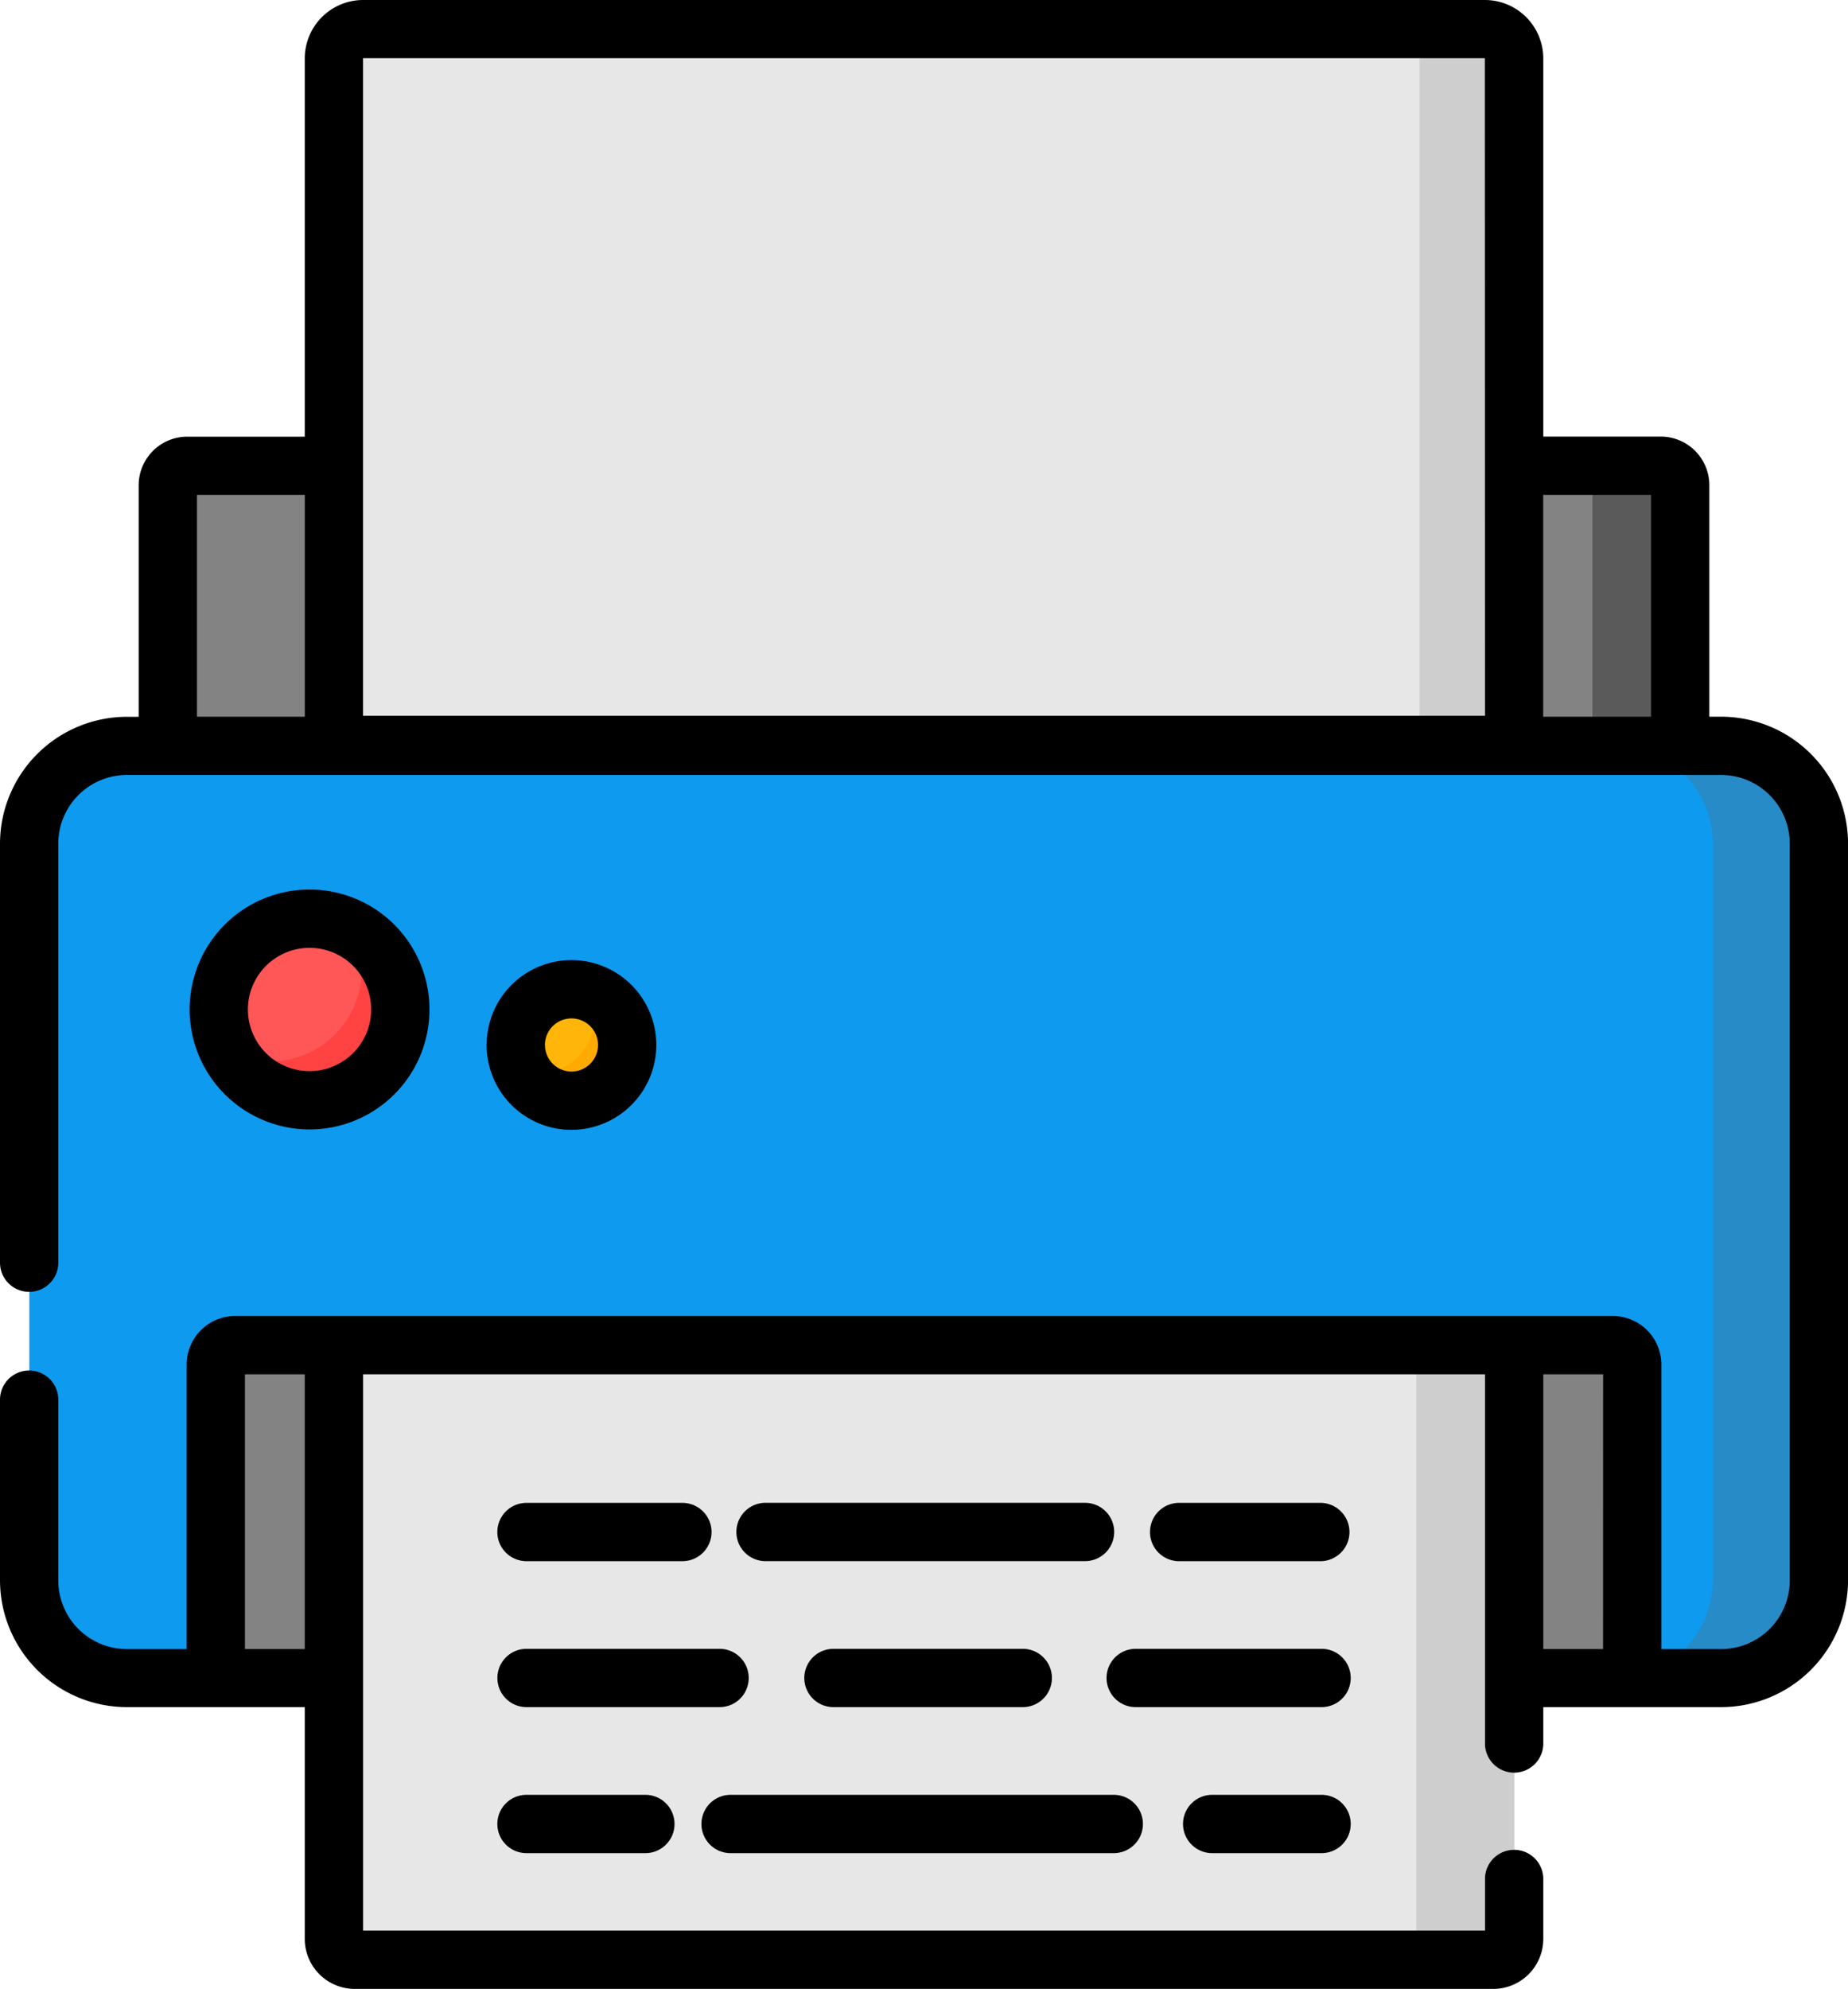 <svg xmlns="http://www.w3.org/2000/svg" width="35.982" height="38.715" viewBox="0 0 35.982 38.715"><g transform="translate(-0.5)"><path d="M73.165,125.347H43.719v-5.074a.378.378,0,0,1,.378-.378h28.69a.378.378,0,0,1,.378.378Zm0,0" transform="translate(-39.951 -110.829)" fill="#838383"/><path d="M412.256,125.347h-1.709v-5.453h1.33a.378.378,0,0,1,.378.378v5.074Zm0,0" transform="translate(-379.041 -110.829)" fill="#5a5a5a"/><path d="M40.948,210.149H9.907a1.9,1.9,0,0,1-1.9-1.9V193.908a1.9,1.9,0,0,1,1.9-1.9H40.948a1.9,1.9,0,0,1,1.9,1.9v14.338a1.9,1.9,0,0,1-1.9,1.9Zm0,0" transform="translate(-6.936 -177.486)" fill="#0e9aef"/><path d="M420.34,193.907v14.338a1.9,1.9,0,0,1-1.9,1.9h-2.065a1.9,1.9,0,0,0,1.9-1.9V193.907a1.9,1.9,0,0,0-1.9-1.9h2.065A1.9,1.9,0,0,1,420.34,193.907Zm0,0" transform="translate(-384.424 -177.486)" fill="#278bc7"/><path d="M83.646,352.757H56.067v-6.1a.378.378,0,0,1,.378-.378H83.268a.378.378,0,0,1,.378.378v6.1Zm0,0" transform="translate(-51.365 -320.094)" fill="#838383"/><path d="M60.362,238.259a1.767,1.767,0,1,1-1.767-1.767A1.767,1.767,0,0,1,60.362,238.259Zm0,0" transform="translate(-52.068 -218.61)" fill="#ff5757"/><path d="M62.785,240.674a1.767,1.767,0,0,1-3.336.813,1.768,1.768,0,0,0,2.382-2.382A1.767,1.767,0,0,1,62.785,240.674Zm0,0" transform="translate(-54.491 -221.025)" fill="#ff4343"/><path d="M135.485,255.761a1.084,1.084,0,1,1-1.084-1.085A1.084,1.084,0,0,1,135.485,255.761Zm0,0" transform="translate(-122.773 -235.419)" fill="#ffb509"/><path d="M137.03,256.328a1.084,1.084,0,0,1-2.042.508,1.085,1.085,0,0,0,1.273-1.547,1.085,1.085,0,0,1,.769,1.038Zm0,0" transform="translate(-124.319 -235.986)" fill="#fa0"/><path d="M109.054,358.241H86.885a.405.405,0,0,1-.405-.405V346.278h22.979v11.558a.405.405,0,0,1-.4.405Zm0,0" transform="translate(-79.478 -320.094)" fill="#e7e7e7"/><path d="M366.633,358.241h-1.5V346.277h1.909v11.558a.405.405,0,0,1-.4.405Zm0,0" transform="translate(-337.057 -320.094)" fill="#cecece"/><path d="M109.46,21.436V8.074a.57.57,0,0,0-.569-.57H87.05a.57.57,0,0,0-.57.57V21.436Zm0,0" transform="translate(-79.479 -6.937)" fill="#e7e7e7"/><path d="M360.921,8.077V21.44h-1.84V8.077a.57.57,0,0,0-.57-.569h1.84A.57.57,0,0,1,360.921,8.077Zm0,0" transform="translate(-330.941 -6.94)" fill="#cecece"/><path d="M51.655,233.658a2.335,2.335,0,1,0-2.335-2.335A2.337,2.337,0,0,0,51.655,233.658Zm0-3.535a1.2,1.2,0,1,1-1.2,1.2A1.2,1.2,0,0,1,51.655,230.123Zm0,0" transform="translate(-45.128 -211.673)"/><path d="M129.116,248.824a1.652,1.652,0,1,0-1.652,1.652A1.654,1.654,0,0,0,129.116,248.824Zm-2.169,0a.517.517,0,1,1,.517.517A.517.517,0,0,1,126.948,248.824Zm0,0" transform="translate(-115.837 -228.483)"/><path d="M129.133,388.018h3.036a.567.567,0,1,0,0-1.135h-3.036a.567.567,0,1,0,0,1.135Zm0,0" transform="translate(-118.382 -357.629)"/><path d="M197.188,387.447a.567.567,0,0,0-.568-.568h-6.244a.568.568,0,0,0,0,1.135h6.244A.567.567,0,0,0,197.188,387.447Zm0,0" transform="translate(-174.994 -357.626)"/><path d="M300.257,386.879h-2.748a.568.568,0,1,0,0,1.135h2.748a.568.568,0,0,0,0-1.135Zm0,0" transform="translate(-274.026 -357.625)"/><path d="M133.46,425.028a.567.567,0,0,0-.567-.567h-3.759a.567.567,0,1,0,0,1.135h3.759A.567.567,0,0,0,133.46,425.028Zm0,0" transform="translate(-118.382 -392.366)"/><path d="M208.184,424.461a.567.567,0,1,0,0,1.135h3.686a.567.567,0,1,0,0-1.135Zm0,0" transform="translate(-191.456 -392.366)"/><path d="M289.609,424.461H285.99a.567.567,0,1,0,0,1.135h3.619a.567.567,0,1,0,0-1.135Zm0,0" transform="translate(-263.377 -392.366)"/><path d="M129.133,462.039a.567.567,0,0,0,0,1.135h2.315a.567.567,0,0,0,0-1.135Zm0,0" transform="translate(-118.382 -427.102)"/><path d="M181.684,463.174h7.461a.567.567,0,1,0,0-1.135h-7.461a.567.567,0,0,0,0,1.135Zm0,0" transform="translate(-166.959 -427.102)"/><path d="M307.815,462.039h-2.13a.567.567,0,1,0,0,1.135h2.13a.567.567,0,1,0,0-1.135Zm0,0" transform="translate(-281.583 -427.102)"/><path d="M34.012,13.951h-.23V9.444a.947.947,0,0,0-.946-.946H30.549V1.137A1.138,1.138,0,0,0,29.411,0H7.572A1.138,1.138,0,0,0,6.434,1.137V8.5H4.146a.947.947,0,0,0-.946.946v4.507h-.23A2.473,2.473,0,0,0,.5,16.422v8.157a.567.567,0,1,0,1.135,0V16.421a1.337,1.337,0,0,1,1.336-1.336H34.012a1.337,1.337,0,0,1,1.336,1.336V30.759A1.337,1.337,0,0,1,34.012,32.1H32.848V26.562a.947.947,0,0,0-.946-.946H5.08a.947.947,0,0,0-.946.946V32.1H2.971a1.337,1.337,0,0,1-1.336-1.336V27.245a.567.567,0,0,0-1.135,0v3.514A2.473,2.473,0,0,0,2.971,33.23H6.434v4.512a.974.974,0,0,0,.973.973H29.576a.974.974,0,0,0,.973-.973V36.552a.568.568,0,0,0-1.135,0v1.027H7.57V26.751H29.414v7.21a.568.568,0,0,0,1.135,0V33.23h3.463a2.474,2.474,0,0,0,2.471-2.471V16.421a2.473,2.473,0,0,0-2.471-2.47Zm-27.577,0h-2.1V9.633h2.1Zm22.979-.019H7.569l0-12.8h10.92l10.922,0Zm3.233.019h-2.1V9.633h2.1ZM6.434,32.1H5.269V26.751H6.434Zm25.279,0H30.549V26.751h1.165Zm0,0"/></g></svg>